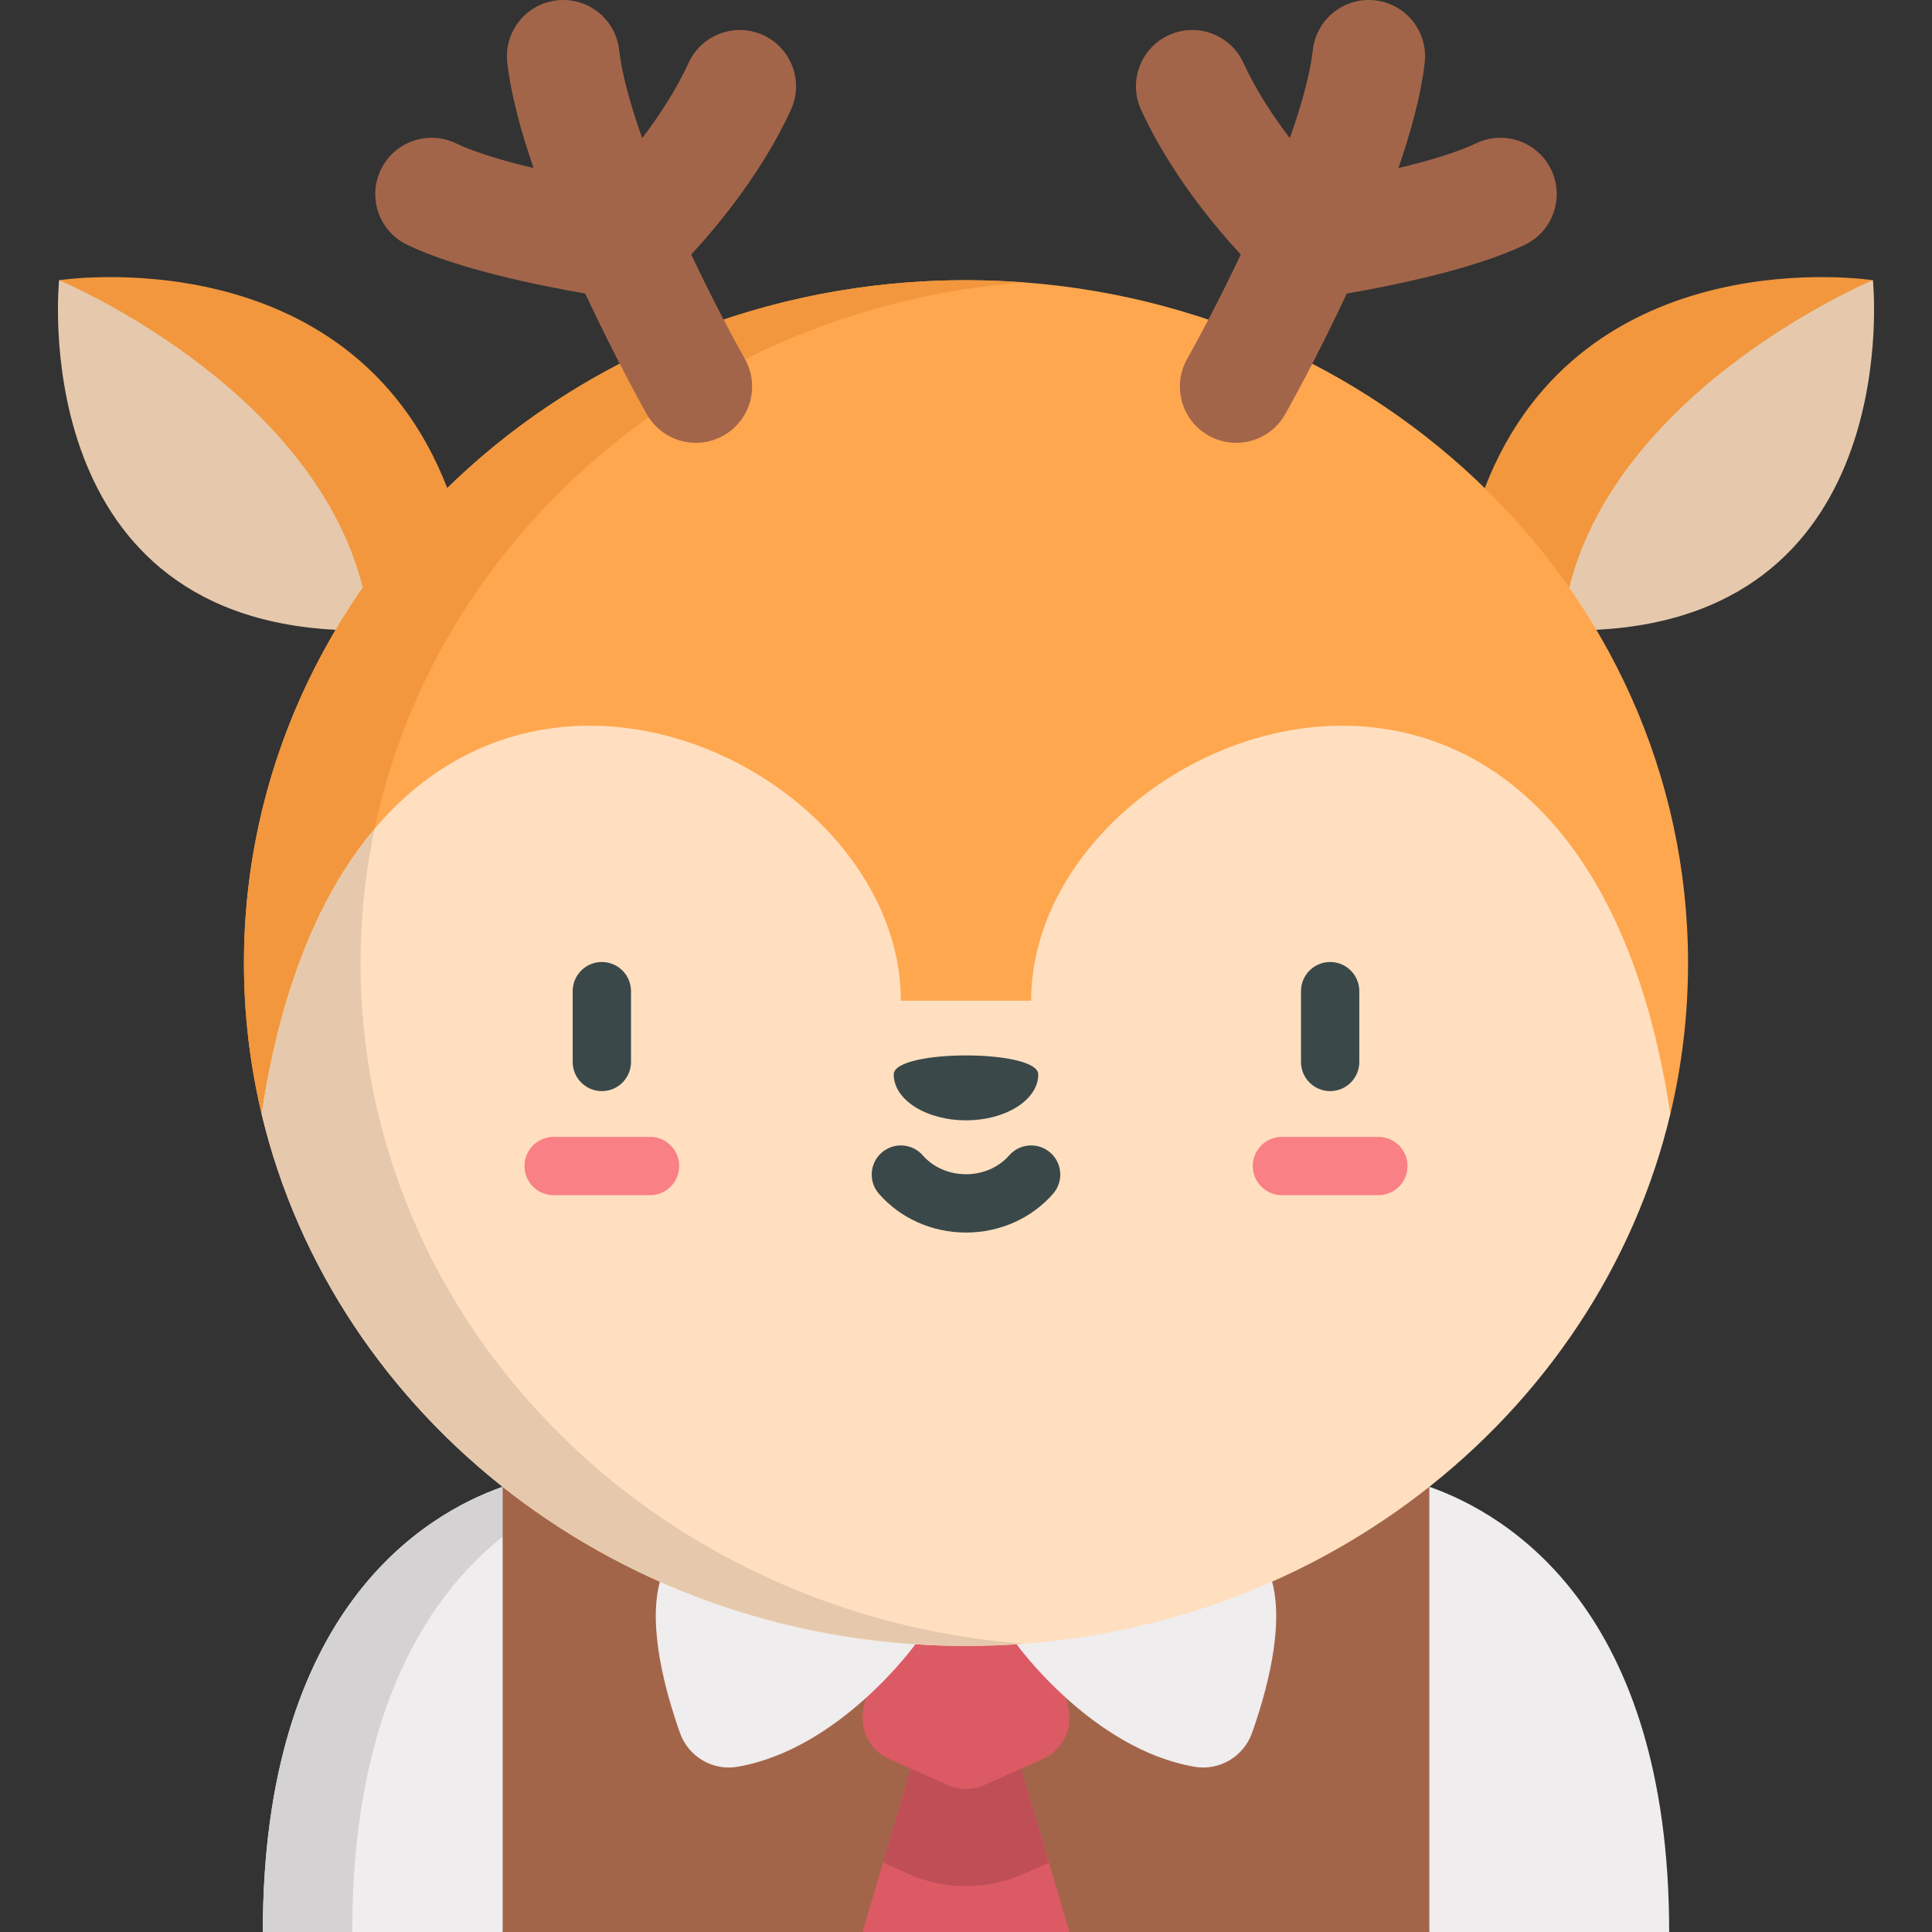 <?xml version="1.0" encoding="iso-8859-1"?>
<!-- Generator: Adobe Illustrator 19.0.0, SVG Export Plug-In . SVG Version: 6.00 Build 0)  -->
<svg version="1.1" id="Capa_1" xmlns="http://www.w3.org/2000/svg" xmlns:xlink="http://www.w3.org/1999/xlink" x="0px" y="0px"
	 viewBox="0 0 512 512" style="enable-background:new 0 0 512 512;" xml:space="preserve">
<rect x="0" y="0" width="512" height="512" fill="#333333" stroke="none"/>
<path style="fill:#EFEDEE;" d="M133.21,394.014h-0.01c-20.755,7.3-63.548,32.678-63.548,117.987h63.558l26.286-51.88L133.21,394.014
	z"/>
<path style="fill:#D4D2D3;" d="M137.258,404.195l-4.049-10.181h-0.01c-20.755,7.3-63.548,32.679-63.548,117.987h23.694
	C93.346,448.991,116.691,418.679,137.258,404.195z"/>
<path style="fill:#EFEDEE;" d="M378.81,394.014c-0.01,0-0.02,0-0.02,0l-26.286,66.108L378.79,512h63.558
	C442.349,426.702,399.565,401.313,378.81,394.014z"/>
<path style="fill:#A36549;" d="M367.781,391.199H144.219c0,0-4.376,0.477-11.009,2.814V512h95.38l27.41-12.929L283.41,512h95.38
	V394.014C372.157,391.676,367.781,391.199,367.781,391.199z"/>
<polygon style="fill:#DC5A64;" points="283.41,512 270.626,468.705 241.375,468.705 228.59,512 "/>
<path style="fill:#BF4E57;" d="M270.626,468.705h-29.252l-7.357,24.914l6.705,2.979c4.84,2.151,9.98,3.241,15.277,3.241
	s10.436-1.091,15.277-3.241l6.705-2.979L270.626,468.705z"/>
<path style="fill:#DC5A64;" d="M283.164,452.914l-8.013-38.832h-38.302l-8.013,38.832c-1.128,5.465,1.704,10.977,6.803,13.243
	l15.541,6.906c3.068,1.363,6.569,1.363,9.637,0l15.541-6.906C281.46,463.891,284.292,458.379,283.164,452.914z"/>
<g>
	<path style="fill:#EFEDEE;" d="M242.586,435.748c0,0-19.983,27.801-47.163,32.467c-6.563,1.127-12.999-2.693-15.223-8.97
		c-3.768-10.637-8.601-28-5.319-40.082l35.371-5.082L242.586,435.748z"/>
	<path style="fill:#EFEDEE;" d="M269.414,435.748c0,0,19.983,27.801,47.163,32.467c6.563,1.127,12.999-2.693,15.223-8.97
		c3.768-10.637,8.601-28,5.319-40.082l-35.371-5.082L269.414,435.748z"/>
</g>
<path style="fill:#F2973D;" d="M414.522,165.926l-21.054-2.426V129.35c25.956-67.029,102.871-55.095,102.871-55.095L414.522,165.926
	z"/>
<path style="fill:#E6C9AC;" d="M423.036,166.901l-8.512-0.975c-0.01-3.182,0.408-6.574,1.323-10.194
	c13.485-53.563,80.494-81.479,80.494-81.479S505.539,162.753,423.036,166.901z"/>
<path style="fill:#F2973D;" d="M97.478,165.926l21.054-2.426V129.35C92.575,62.32,15.661,74.254,15.661,74.254L97.478,165.926z"/>
<path style="fill:#E6C9AC;" d="M88.964,166.901l8.512-0.975c0.01-3.182-0.408-6.574-1.323-10.194
	C82.669,102.169,15.66,74.254,15.66,74.254S6.461,162.753,88.964,166.901z"/>
<path style="fill:#FFA74F;" d="M69.353,295.201h-0.02c-3.063-12.859-4.684-26.245-4.684-39.978
	c0-99.947,85.676-180.968,191.351-180.968s191.351,81.022,191.351,180.968c0,13.734-1.62,27.11-4.684,39.969l-0.02,0.01H69.353
	V295.201z"/>
<path style="fill:#F2973D;" d="M69.333,295.201h0.02h30.886l0,0c-3.063-12.859-4.684-26.245-4.684-39.978
	c0-95.026,77.449-172.936,175.898-180.379c-0.905-0.068-1.813-0.124-2.722-0.18c-0.57-0.036-1.138-0.072-1.709-0.103
	c-0.787-0.043-1.576-0.079-2.366-0.113c-0.802-0.034-1.606-0.063-2.412-0.087c-0.614-0.02-1.227-0.04-1.842-0.054
	c-1.455-0.031-2.912-0.053-4.374-0.053c-0.009,0-0.019,0-0.028,0c-28.07,0-54.728,5.716-78.746,15.986
	c-1.412,0.604-2.817,1.224-4.21,1.859c-11.154,5.083-21.706,11.159-31.53,18.106c-12.279,8.684-23.418,18.732-33.168,29.903
	c-7.799,8.938-14.709,18.596-20.601,28.852c-0.737,1.282-1.457,2.573-2.161,3.873C72.2,197.547,64.65,225.55,64.65,255.222
	c0,1.717,0.026,3.428,0.075,5.133c0.101,3.411,0.301,6.799,0.599,10.161c0.298,3.361,0.692,6.698,1.182,10.005
	C67.239,285.482,68.185,290.378,69.333,295.201L69.333,295.201z"/>
<path style="fill:#FFDFBF;" d="M442.667,295.19c-19.244,80.714-95.511,141-186.667,141S88.577,375.913,69.333,295.201h0.02
	c24.176-160.61,169.382-102.931,169.382-30.004h34.529c0-72.927,145.206-130.607,169.382,30.004L442.667,295.19z"/>
<path style="fill:#E6C9AC;" d="M100.239,295.201c-3.063-12.859-4.684-26.245-4.684-39.978c0-12.171,1.278-24.057,3.7-35.554
	c-13.821,16.369-24.683,40.86-29.902,75.532h-0.02C88.577,375.913,164.845,436.19,256,436.19c0.083,0,0.166-0.002,0.248-0.002
	c1.25-0.001,2.497-0.014,3.742-0.038c1.027-0.021,2.051-0.054,3.074-0.09c0.259-0.009,0.517-0.014,0.776-0.024
	c2.55-0.1,5.088-0.246,7.612-0.437C187.232,429.232,118.384,371.306,100.239,295.201z"/>
<path style="fill:#3A484A;" d="M159.496,289.156c-4.267,0-7.726-3.459-7.726-7.726v-18.764c0-4.267,3.459-7.726,7.726-7.726
	s7.726,3.459,7.726,7.726v18.764C167.222,285.696,163.763,289.156,159.496,289.156z"/>
<path style="fill:#F98084;" d="M172.274,316.736h-25.557c-4.267,0-7.726-3.459-7.726-7.726c0-4.267,3.459-7.726,7.726-7.726h25.557
	c4.267,0,7.726,3.459,7.726,7.726C180.001,313.276,176.541,316.736,172.274,316.736z"/>
<path style="fill:#3A484A;" d="M352.504,289.156c-4.267,0-7.726-3.459-7.726-7.726v-18.764c0-4.267,3.459-7.726,7.726-7.726
	s7.726,3.459,7.726,7.726v18.764C360.231,285.696,356.771,289.156,352.504,289.156z"/>
<path style="fill:#F98084;" d="M365.283,316.736h-25.557c-4.267,0-7.726-3.459-7.726-7.726c0-4.267,3.459-7.726,7.726-7.726h25.557
	c4.267,0,7.726,3.459,7.726,7.726C373.009,313.276,369.55,316.736,365.283,316.736z"/>
<g>
	<path style="fill:#3A484A;" d="M256,326.638c-8.956,0-17.368-3.746-23.078-10.278c-2.808-3.212-2.481-8.093,0.731-10.902
		c3.212-2.809,8.092-2.481,10.902,0.731c2.775,3.175,6.947,4.995,11.444,4.995c4.498,0,8.669-1.82,11.443-4.995
		c2.809-3.212,7.689-3.541,10.902-0.732c3.213,2.808,3.541,7.689,0.732,10.902C273.368,322.891,264.956,326.638,256,326.638z"/>
	<path style="fill:#3A484A;" d="M275.151,284.736c0,6.717-8.574,12.161-19.151,12.161s-19.151-5.445-19.151-12.161
		S275.151,278.019,275.151,284.736z"/>
</g>
<g>
	<path style="fill:#A36549;" d="M202.263,9.316c-7.487-3.438-16.344-0.152-19.779,7.337c-3.369,7.341-7.898,14.191-12.295,19.942
		c-3.074-8.633-5.354-16.778-6.11-23.375c-0.938-8.185-8.332-14.059-16.518-13.122c-8.185,0.937-14.06,8.334-13.122,16.518
		c0.96,8.376,3.563,18.051,6.969,27.927c-7.782-1.858-15.448-4.099-20.584-6.562c-7.431-3.563-16.34-0.43-19.902,6.998
		c-3.563,7.428-0.431,16.339,6.998,19.902c13.52,6.485,35.258,10.853,47.17,12.903c8.14,17.449,15.681,30.857,16.323,31.992
		c2.743,4.852,7.796,7.577,12.999,7.577c2.487,0,5.01-0.623,7.329-1.935c7.172-4.055,9.698-13.156,5.642-20.328
		c-3.269-5.78-8.671-15.973-14.196-27.647c7.574-8.204,18.948-22.079,26.414-38.348C213.035,21.608,209.75,12.753,202.263,9.316z"/>
	<path style="fill:#A36549;" d="M309.737,9.316c7.487-3.438,16.344-0.152,19.779,7.337c3.369,7.341,7.898,14.191,12.295,19.942
		c3.073-8.633,5.354-16.778,6.11-23.375c0.939-8.185,8.332-14.059,16.518-13.122c8.185,0.937,14.06,8.334,13.122,16.518
		c-0.96,8.376-3.563,18.051-6.969,27.927c7.782-1.858,15.448-4.099,20.584-6.562c7.431-3.563,16.34-0.43,19.902,6.998
		c3.563,7.428,0.431,16.339-6.998,19.902c-13.52,6.485-35.258,10.853-47.17,12.903c-8.141,17.449-15.681,30.857-16.323,31.992
		c-2.743,4.852-7.796,7.577-12.999,7.577c-2.487,0-5.01-0.623-7.329-1.935c-7.172-4.055-9.698-13.156-5.642-20.328
		c3.269-5.78,8.671-15.973,14.196-27.647c-7.574-8.204-18.948-22.079-26.414-38.348C298.965,21.608,302.25,12.753,309.737,9.316z"/>
</g>
<g>
</g>
<g>
</g>
<g>
</g>
<g>
</g>
<g>
</g>
<g>
</g>
<g>
</g>
<g>
</g>
<g>
</g>
<g>
</g>
<g>
</g>
<g>
</g>
<g>
</g>
<g>
</g>
<g>
</g>
</svg>
